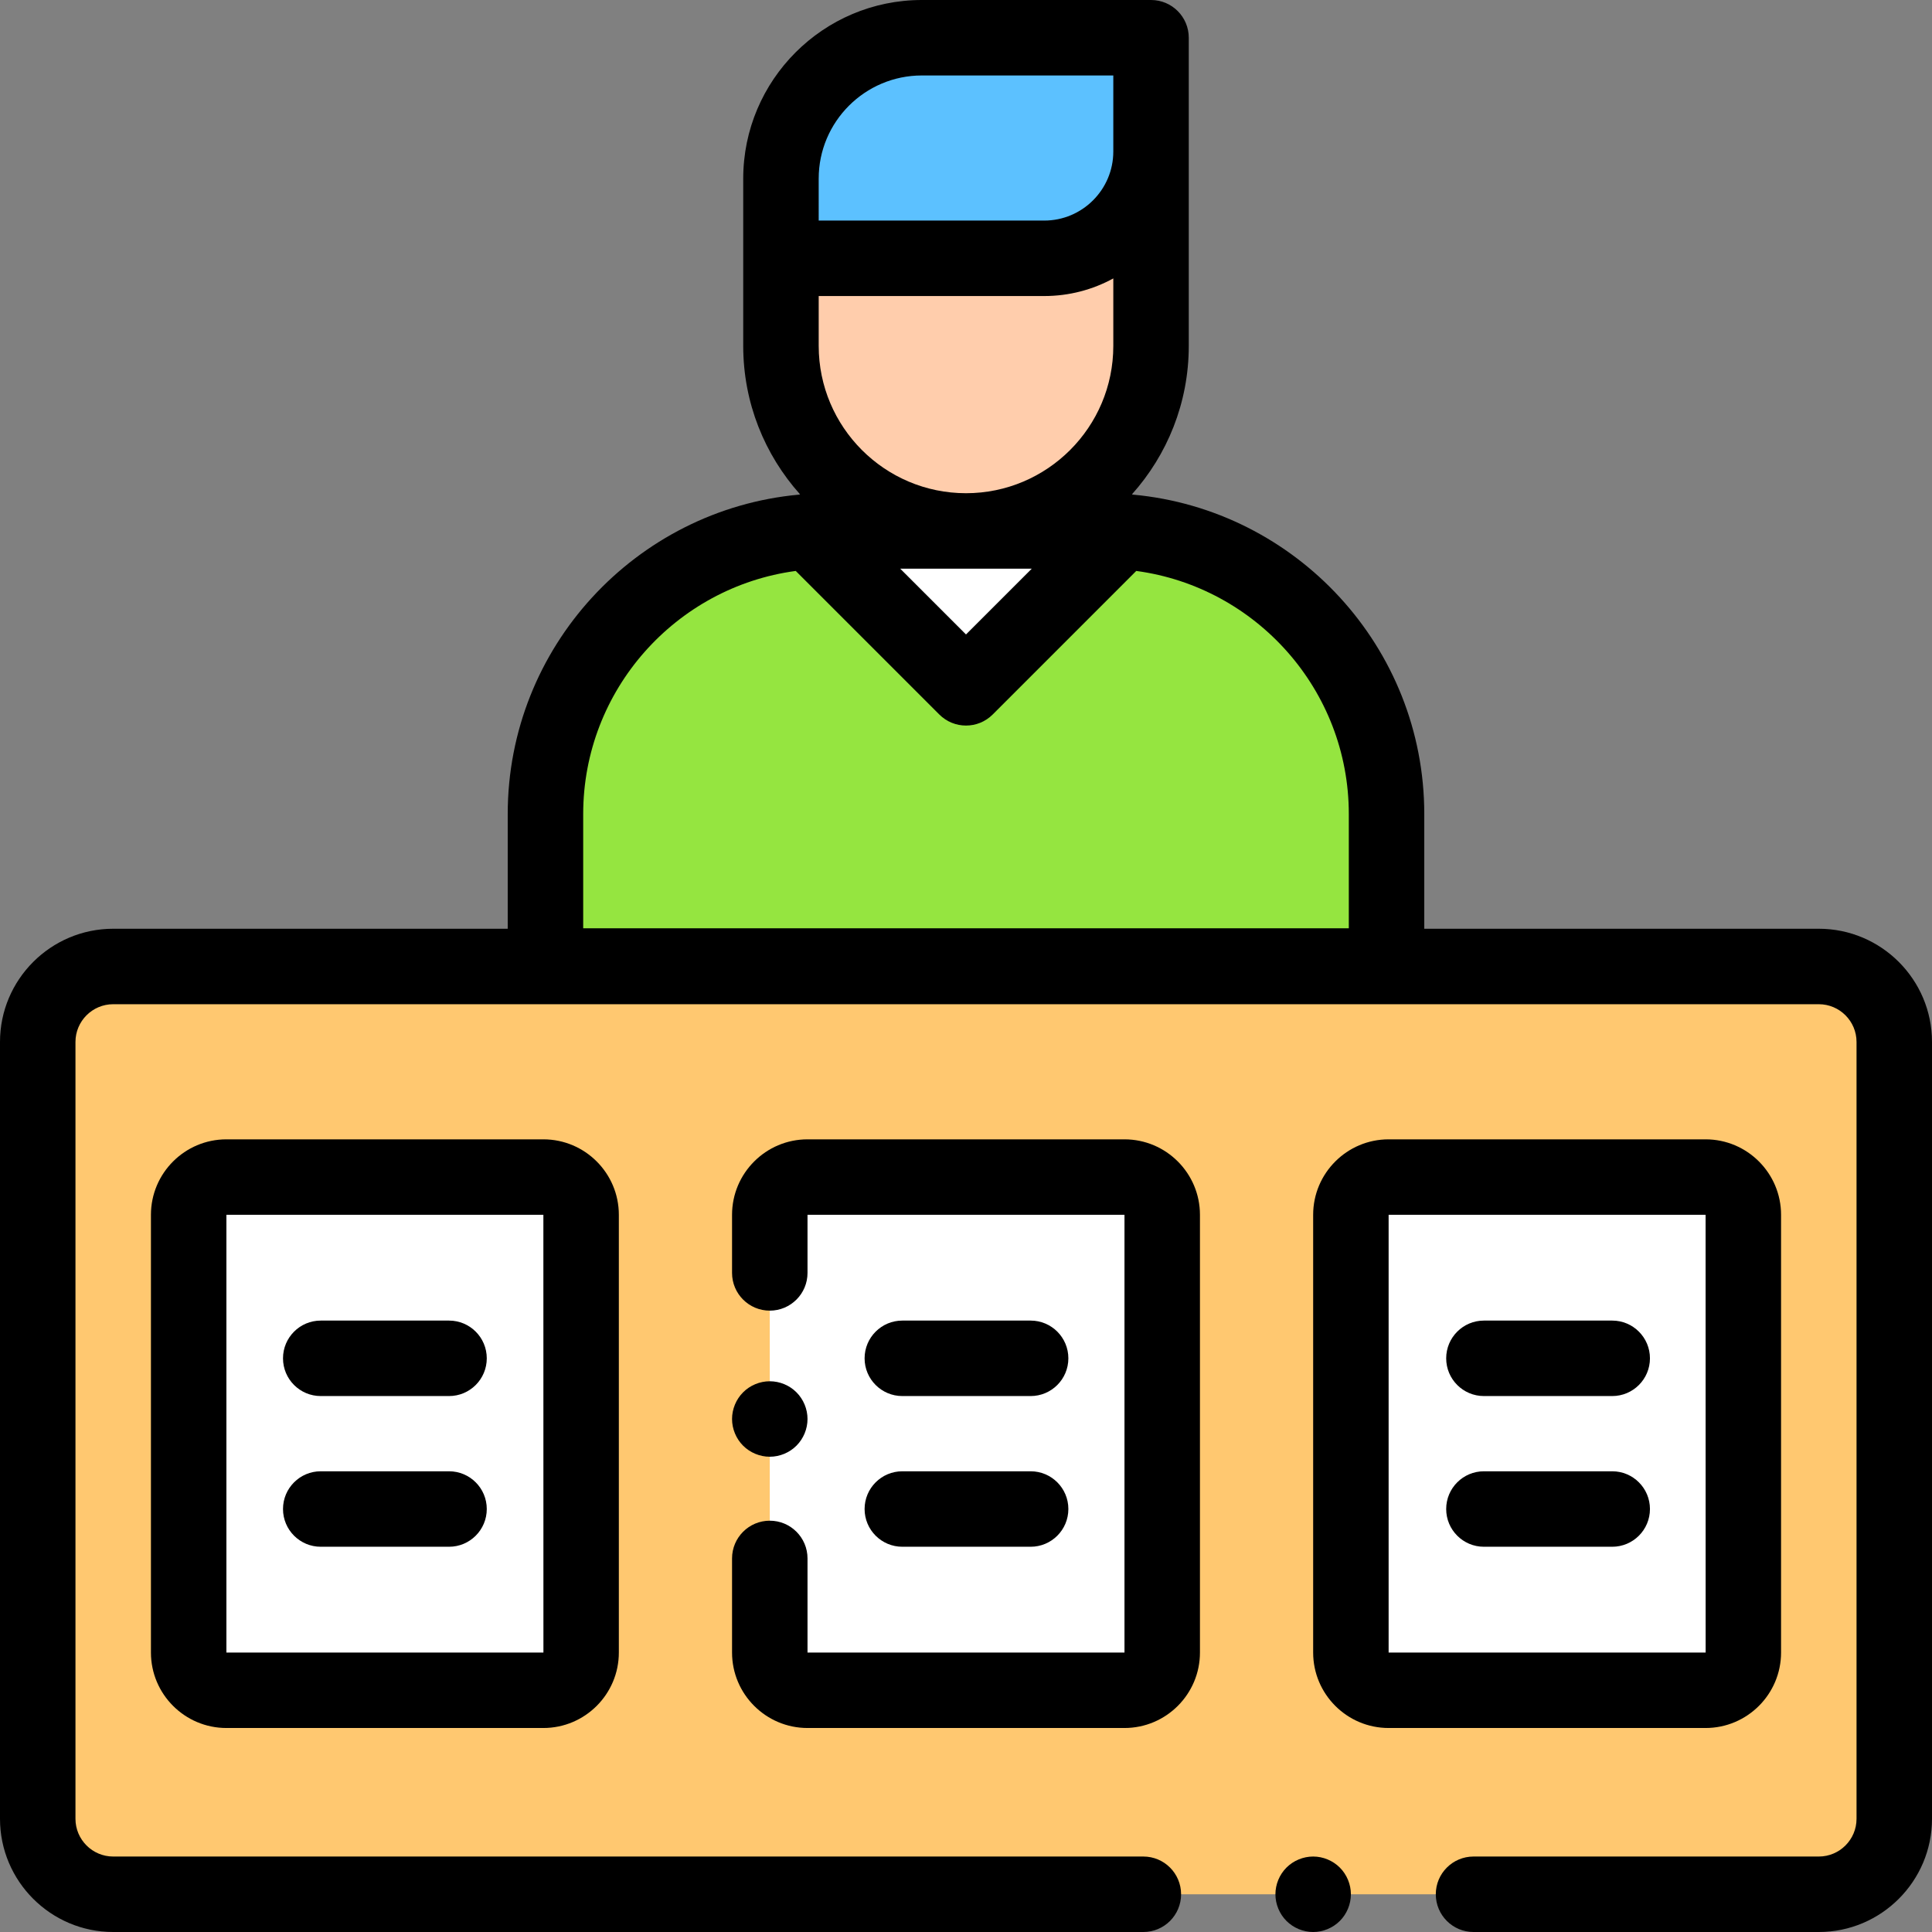 <?xml version="1.0" encoding="iso-8859-1"?>
<!-- Generator: Adobe Illustrator 19.0.0, SVG Export Plug-In . SVG Version: 6.00 Build 0)  -->
<svg version="1.1" id="Capa_1" xmlns="http://www.w3.org/2000/svg" xmlns:xlink="http://www.w3.org/1999/xlink" x="0px" y="0px"
	 viewBox="0 0 512 512" style="enable-background:new 0 0 512 512;" xml:space="preserve">
<rect x="0" y="0" width="512" height="512" fill="#808080" stroke="none"/>
<path style="fill:#FFC870;" d="M482,502H30c-11.046,0-20-8.954-20-20V276.127c0-11.046,8.954-20,20-20h452c11.046,0,20,8.954,20,20
	V482C502,493.046,493.046,502,482,502z"/>
<path style="fill:#95E540;" d="M292.417,140.706h-72.835c-41.438,0-75.03,33.592-75.03,75.03V256h222.895v-40.264
	C367.448,174.298,333.855,140.706,292.417,140.706z"/>
<polygon style="fill:#FFFFFF;" points="297.574,140.706 256,182.28 214.426,140.706 "/>
<path style="fill:#5CC1FF;" d="M244.295,10h60.742v30.144c0,15.635-12.675,28.309-28.31,28.309h-69.764V47.332
	C206.963,26.714,223.677,10,244.295,10z"/>
<path style="fill:#FFCDAC;" d="M305.037,68.453v23.216c0,27.082-21.955,49.037-49.037,49.037l0,0
	c-27.082,0-49.037-21.955-49.037-49.037V68.453H305.037z"/>
<g>
	<path style="fill:#FFFFFF;" d="M298,447.938h-84c-5.523,0-10-4.477-10-10v-116c0-5.523,4.477-10,10-10h84c5.523,0,10,4.477,10,10
		v116C308,443.46,303.523,447.938,298,447.938z"/>
	<path style="fill:#FFFFFF;" d="M452,447.938h-84c-5.523,0-10-4.477-10-10v-116c0-5.523,4.477-10,10-10h84c5.523,0,10,4.477,10,10
		v116C462,443.46,457.523,447.938,452,447.938z"/>
	<path style="fill:#FFFFFF;" d="M144,447.938H60c-5.523,0-10-4.477-10-10v-116c0-5.523,4.477-10,10-10h84c5.523,0,10,4.477,10,10
		v116C154,443.46,149.523,447.938,144,447.938z"/>
</g>
<path d="M482,246.127H377.448v-30.391c0-44.233-33.955-80.67-77.166-84.653c-0.102-0.029-0.206-0.05-0.309-0.075
	c9.359-10.451,15.064-24.239,15.064-39.339V10c0-5.523-4.477-10-10-10h-60.742c-26.099,0-47.332,21.233-47.332,47.332v44.337
	c0,15.1,5.705,28.888,15.064,39.339c-0.103,0.025-0.207,0.047-0.309,0.075c-43.211,3.983-77.166,40.42-77.166,84.653v30.391H30
	c-16.542,0-30,13.458-30,30V482c0,16.542,13.458,30,30,30h273c5.523,0,10-4.478,10-10s-4.477-10-10-10H30c-5.514,0-10-4.486-10-10
	V276.127c0-5.514,4.486-10,10-10h452c5.514,0,10,4.486,10,10V482c0,5.514-4.486,10-10,10h-91.5c-5.523,0-10,4.478-10,10
	s4.477,10,10,10H482c16.542,0,30-13.458,30-30V276.127C512,259.585,498.542,246.127,482,246.127z M216.963,78.453h59.765
	c6.628,0,12.867-1.693,18.31-4.667V91.67c0,21.525-17.512,39.037-39.037,39.037s-39.037-17.512-39.037-39.037V78.453H216.963z
	 M273.432,150.706L256,168.138l-17.432-17.432H273.432z M216.963,47.332c0-15.071,12.261-27.332,27.332-27.332h50.742v20.144
	c0,10.096-8.214,18.31-18.31,18.31h-59.765V47.332H216.963z M154.552,215.736c0-32.906,24.573-60.164,56.33-64.431l38.047,38.047
	c1.953,1.953,4.512,2.929,7.071,2.929c2.559,0,5.119-0.976,7.071-2.929l38.047-38.047c31.757,4.267,56.33,31.525,56.33,64.431V246
	H154.552V215.736z"/>
<path d="M348,492c-2.63,0-5.21,1.069-7.07,2.93c-1.86,1.86-2.93,4.44-2.93,7.07s1.07,5.21,2.93,7.069
	c1.86,1.86,4.44,2.931,7.07,2.931s5.21-1.07,7.07-2.931c1.86-1.859,2.93-4.439,2.93-7.069s-1.07-5.21-2.93-7.07S350.63,492,348,492z
	"/>
<path d="M298,301.938h-84c-11.028,0-20,8.972-20,20v15.396c0,5.522,4.477,10,10,10s10-4.478,10-10v-15.396h84v116h-84V413
	c0-5.522-4.477-10-10-10s-10,4.478-10,10v24.938c0,11.028,8.972,20,20,20h84c11.028,0,20-8.972,20-20v-116
	C318,310.909,309.028,301.938,298,301.938z"/>
<path d="M204,386.05c2.63,0,5.21-1.07,7.07-2.93s2.93-4.44,2.93-7.07c0-2.64-1.07-5.21-2.93-7.07c-1.86-1.87-4.44-2.93-7.07-2.93
	s-5.21,1.06-7.07,2.93c-1.86,1.86-2.93,4.44-2.93,7.07s1.07,5.21,2.93,7.07C198.79,384.979,201.37,386.05,204,386.05z"/>
<path d="M472,437.938v-116c0-11.028-8.972-20-20-20h-84c-11.028,0-20,8.972-20,20v116c0,11.028,8.972,20,20,20h84
	C463.028,457.938,472,448.966,472,437.938z M368,321.938h84l0.013,115.999c0,0-0.004,0.001-0.013,0.001h-84V321.938z"/>
<path d="M119,389.906H85c-5.523,0-10,4.478-10,10s4.477,10,10,10h34c5.523,0,10-4.478,10-10S124.523,389.906,119,389.906z"/>
<path d="M119,349.969H85c-5.523,0-10,4.478-10,10s4.477,10,10,10h34c5.523,0,10-4.478,10-10S124.523,349.969,119,349.969z"/>
<path d="M239.127,409.906h34c5.523,0,10-4.478,10-10s-4.477-10-10-10h-34c-5.523,0-10,4.478-10,10S233.604,409.906,239.127,409.906z
	"/>
<path d="M239.127,369.969h34c5.523,0,10-4.478,10-10s-4.477-10-10-10h-34c-5.523,0-10,4.478-10,10S233.604,369.969,239.127,369.969z
	"/>
<path d="M427.254,389.906h-34c-5.523,0-10,4.478-10,10s4.477,10,10,10h34c5.523,0,10-4.478,10-10S432.777,389.906,427.254,389.906z"
	/>
<path d="M427.254,349.969h-34c-5.523,0-10,4.478-10,10s4.477,10,10,10h34c5.523,0,10-4.478,10-10S432.777,349.969,427.254,349.969z"
	/>
<path d="M60,301.938c-11.028,0-20,8.972-20,20v116c0,11.028,8.972,20,20,20h84c11.028,0,20-8.972,20-20v-116
	c0-11.028-8.972-20-20-20H60z M144,437.938H60v-116h84l0.013,115.999C144.013,437.937,144.009,437.938,144,437.938z"/>
<g>
</g>
<g>
</g>
<g>
</g>
<g>
</g>
<g>
</g>
<g>
</g>
<g>
</g>
<g>
</g>
<g>
</g>
<g>
</g>
<g>
</g>
<g>
</g>
<g>
</g>
<g>
</g>
<g>
</g>
</svg>
